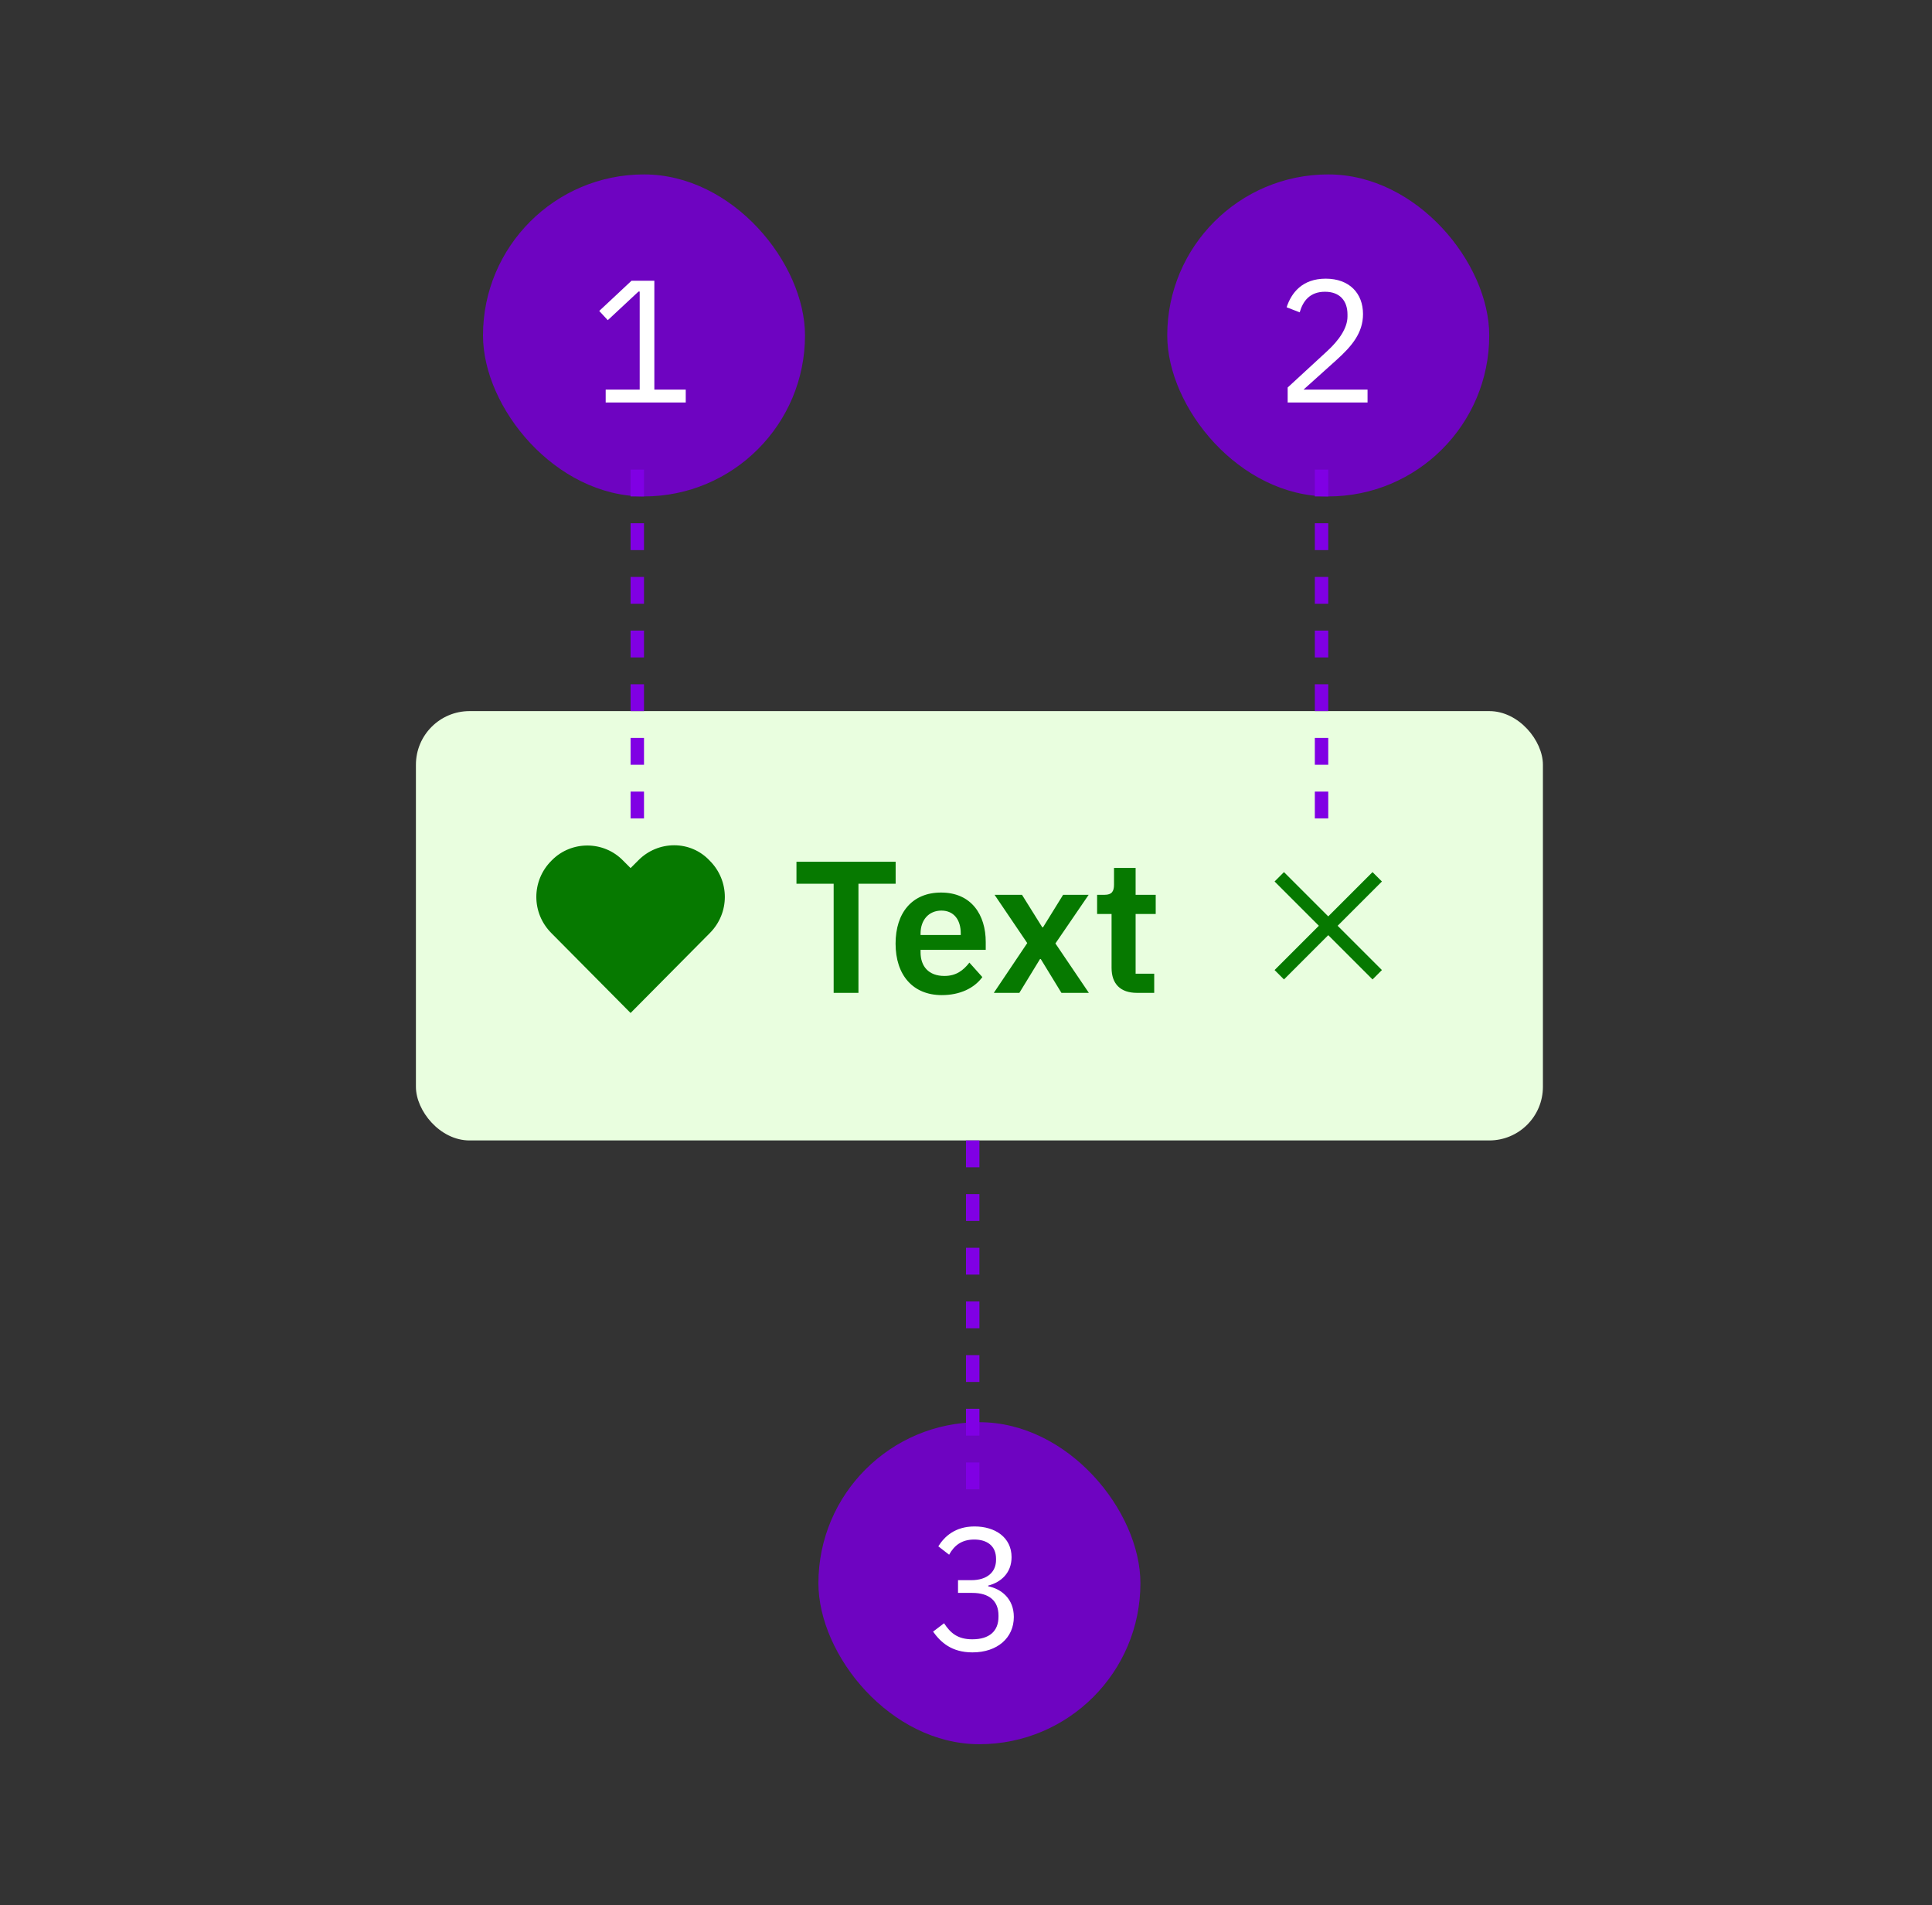 <svg width="144" height="142" viewBox="0 0 144 142" fill="none" xmlns="http://www.w3.org/2000/svg">
<rect x="0" y="0" width="144" height="142" fill="#333333" stroke="none"/>
<rect x="31" y="53" width="84" height="32" rx="4" fill="#E9FEDF"/>
<path d="M50.25 63C49.25 63 48.3 63.4 47.6 64.1L47 64.7L46.45 64.15C45 62.65 42.6 62.65 41.15 64.1L41.1 64.15C39.6 65.65 39.6 68.05 41.1 69.55L47 75.5L52.9 69.55C54.4 68.05 54.4 65.65 52.9 64.15C52.2 63.4 51.25 63 50.25 63Z" fill="#067900"/>
<path d="M66.756 65.866V64.228H59.364V65.866H62.136V74H63.984V65.866H66.756ZM70.195 74.168C71.553 74.168 72.617 73.65 73.219 72.824L72.253 71.746C71.805 72.32 71.273 72.74 70.391 72.74C69.215 72.74 68.613 72.026 68.613 70.976V70.794H73.471V70.206C73.471 68.204 72.421 66.524 70.139 66.524C67.997 66.524 66.751 68.022 66.751 70.332C66.751 72.67 68.039 74.168 70.195 74.168ZM70.167 67.868C71.091 67.868 71.609 68.554 71.609 69.562V69.688H68.613V69.576C68.613 68.568 69.229 67.868 70.167 67.868ZM74.073 74H75.977L77.517 71.48H77.573L79.113 74H81.157L78.665 70.318L81.143 66.692H79.239L77.741 69.114H77.685L76.173 66.692H74.129L76.565 70.29L74.073 74ZM84.74 74H86.028V72.572H84.642V68.12H86.14V66.692H84.642V64.69H83.032V65.936C83.032 66.44 82.864 66.692 82.332 66.692H81.772V68.12H82.85V72.138C82.85 73.328 83.508 74 84.74 74Z" fill="#067900"/>
<path d="M103 65.7L102.3 65L99 68.3L95.7 65L95 65.7L98.3 69L95 72.3L95.7 73L99 69.7L102.3 73L103 72.3L99.7 69L103 65.7Z" fill="#067900"/>
<rect x="36" y="13" width="24" height="24" rx="12" fill="#6E04C1"/>
<path d="M51.111 30V29.038H48.771V20.926H47.068L44.663 23.175L45.3 23.864L47.588 21.732H47.679V29.038H45.144V30H51.111Z" fill="white"/>
<line x1="47.5" y1="61" x2="47.5" y2="35" stroke="#8000E4" stroke-dasharray="2 2"/>
<rect x="87" y="13" width="24" height="24" rx="12" fill="#6E04C1"/>
<path d="M101.929 29.038H97.158L99.602 26.841C100.759 25.801 101.591 24.813 101.591 23.409C101.591 21.862 100.577 20.77 98.809 20.77C97.054 20.77 96.248 21.836 95.897 22.902L96.872 23.279C97.119 22.421 97.639 21.745 98.757 21.745C99.875 21.745 100.434 22.434 100.434 23.435V23.591C100.434 24.462 99.784 25.372 98.939 26.152L95.975 28.882V30H101.929V29.038Z" fill="white"/>
<line x1="98.5" y1="61" x2="98.5" y2="35" stroke="#8000E4" stroke-dasharray="2 2"/>
<rect x="61" y="106" width="24" height="24" rx="12" fill="#6E04C1"/>
<path d="M71.405 117.774V118.723H72.471C73.745 118.723 74.421 119.334 74.421 120.4V120.504C74.421 121.57 73.745 122.181 72.471 122.181C71.366 122.181 70.833 121.7 70.365 120.985L69.546 121.609C70.105 122.389 70.911 123.156 72.484 123.156C74.33 123.156 75.565 122.077 75.565 120.517C75.565 119.152 74.629 118.424 73.654 118.229V118.177C74.616 117.93 75.396 117.228 75.396 116.058C75.396 114.589 74.174 113.77 72.64 113.77C71.184 113.77 70.391 114.524 69.936 115.252L70.742 115.876C71.119 115.187 71.678 114.745 72.614 114.745C73.576 114.745 74.239 115.226 74.239 116.175V116.266C74.239 117.137 73.615 117.774 72.393 117.774H71.405Z" fill="white"/>
<line x1="72.5" y1="111" x2="72.5" y2="85" stroke="#8000E4" stroke-dasharray="2 2"/>
</svg>
